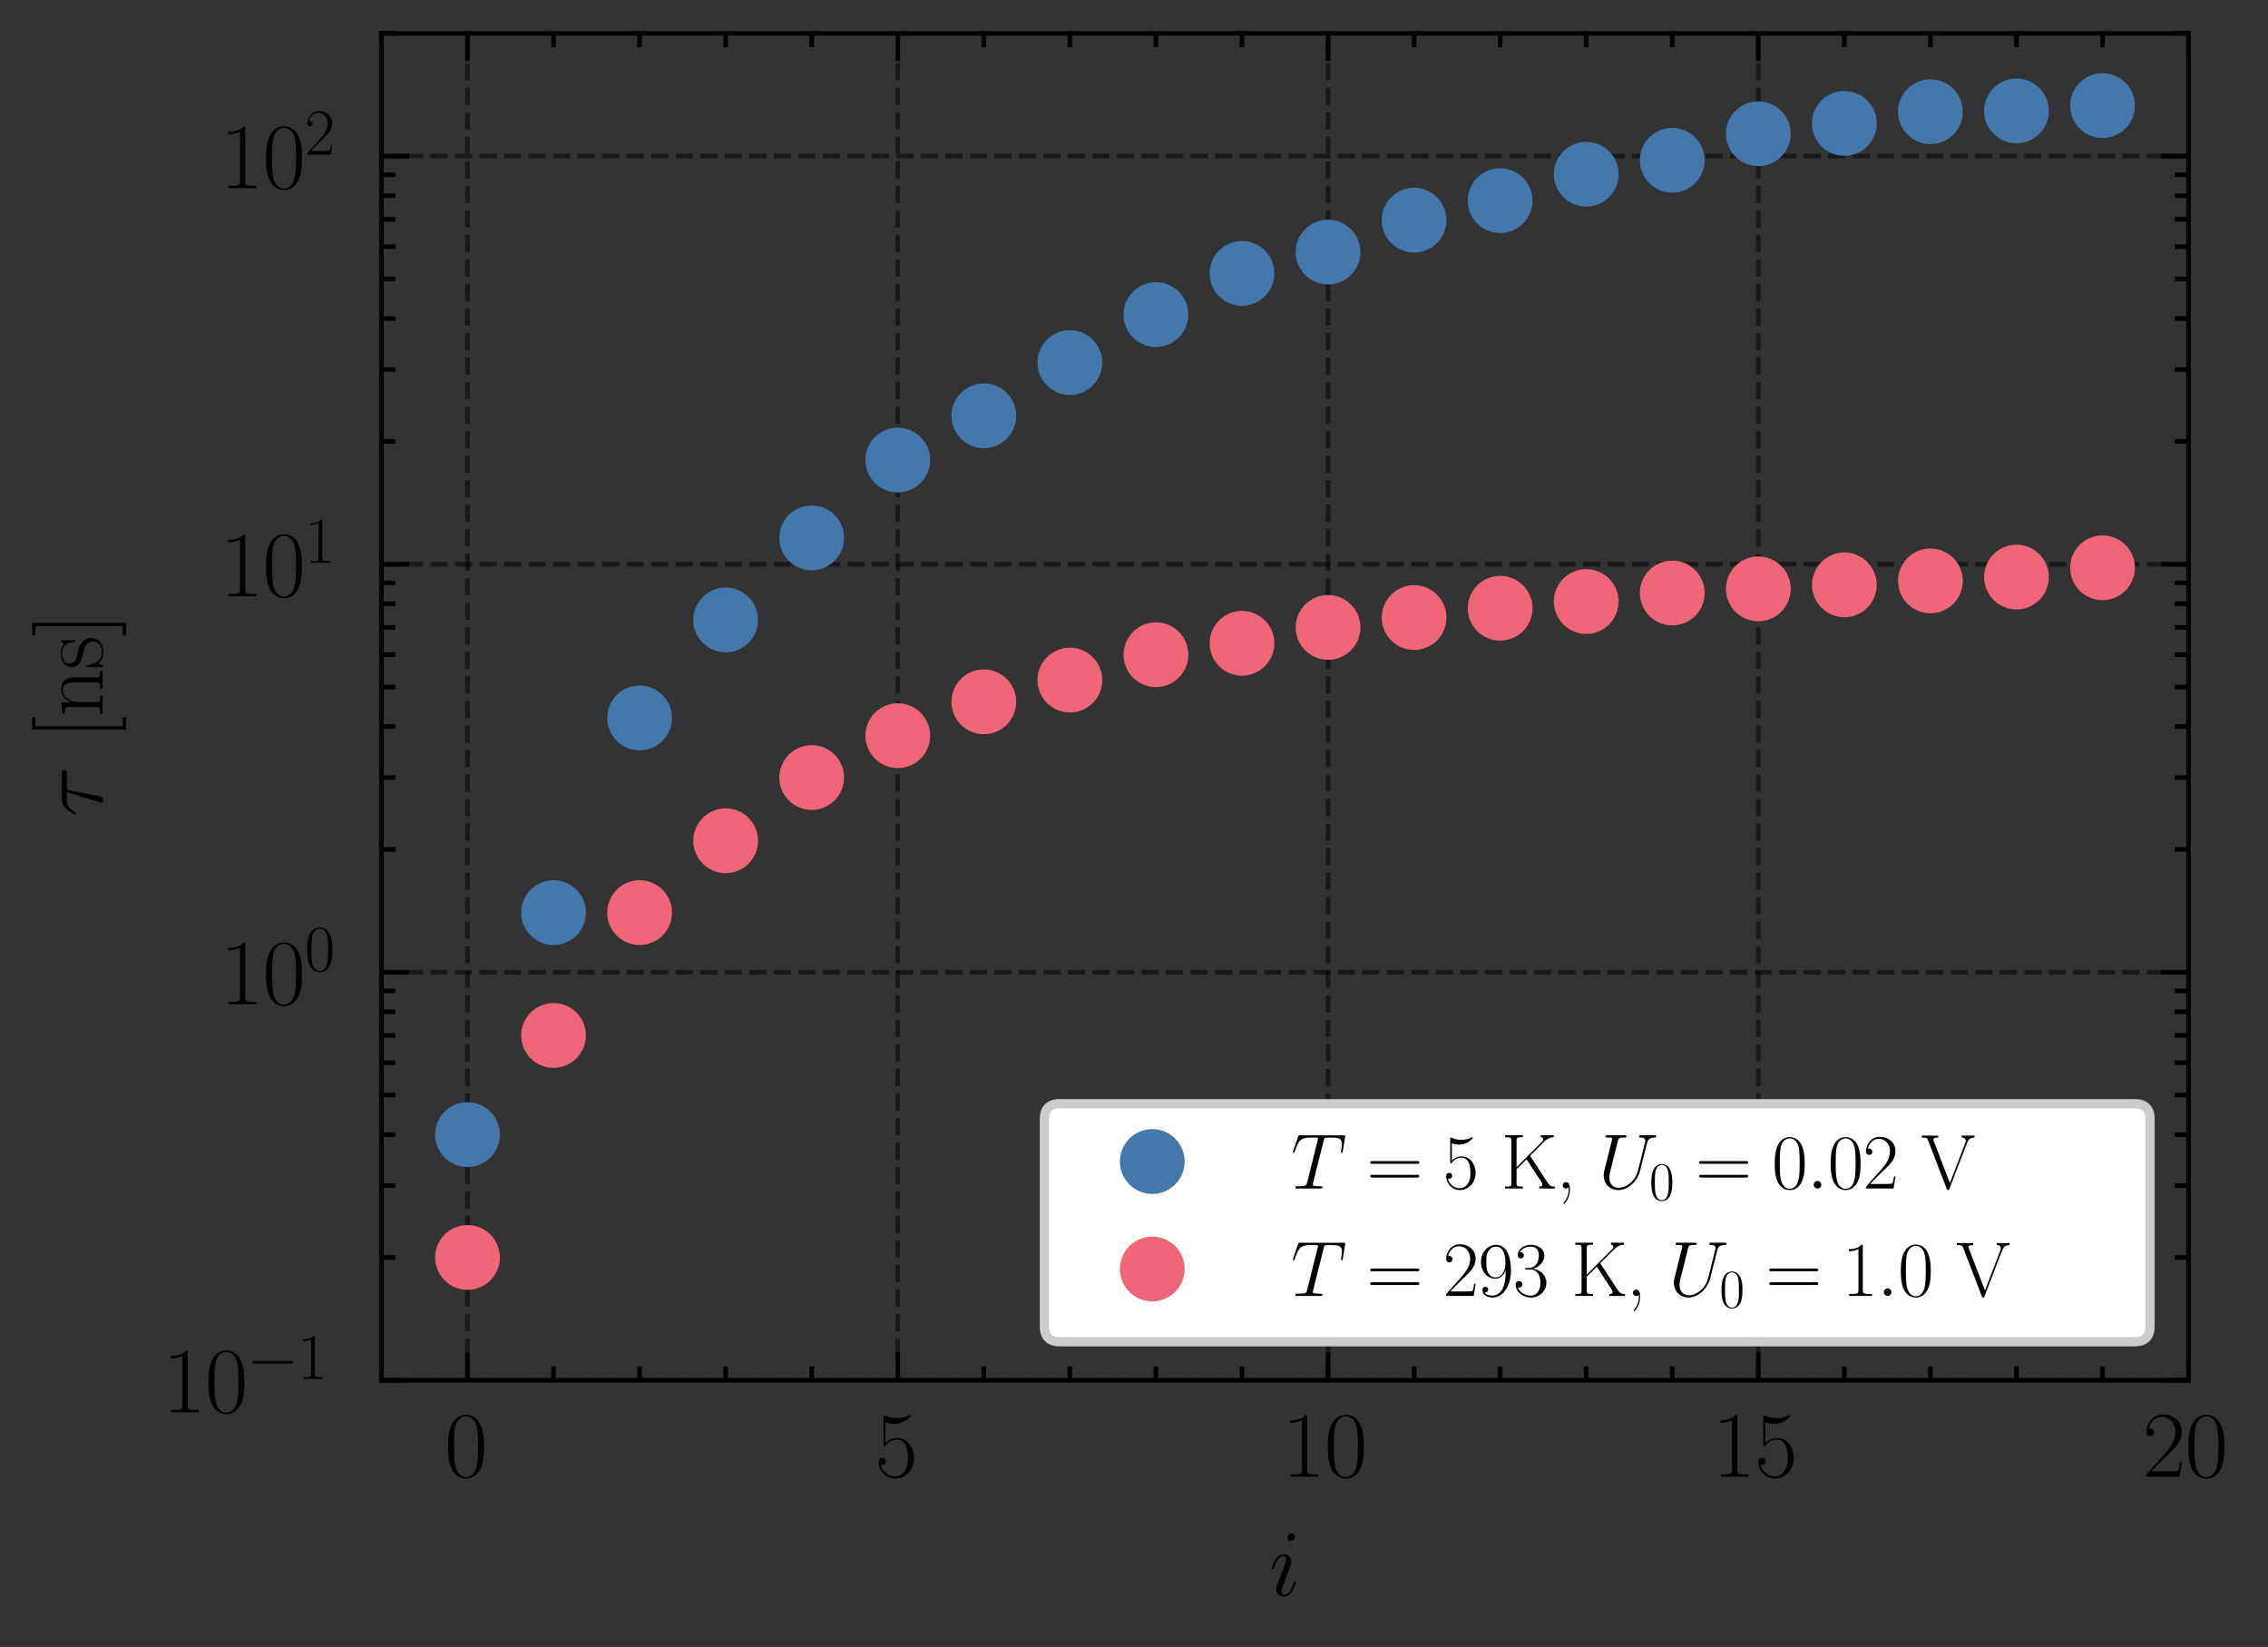 <?xml version="1.0" encoding="utf-8" standalone="no"?>
<!DOCTYPE svg PUBLIC "-//W3C//DTD SVG 1.1//EN"
  "http://www.w3.org/Graphics/SVG/1.1/DTD/svg11.dtd">
<svg xmlns:xlink="http://www.w3.org/1999/xlink" width="245.105pt" height="177.941pt" viewBox="0 0 245.105 177.941" xmlns="http://www.w3.org/2000/svg" version="1.1">
 <rect x="0" y="0" width="245.105" height="177.941" fill="#333333" stroke="none"/>
 <defs>
  <style type="text/css">*{stroke-linejoin: round; stroke-linecap: butt}</style>
 </defs>
 <g id="figure_1">
  <g id="patch_1">
   <path d="M 0 177.941 
L 245.105 177.941 
L 245.105 0 
L 0 0 
L 0 177.941 
z
" style="fill: none"/>
  </g>
  <g id="axes_1">
   <g id="patch_2">
    <path d="M 41.223 149.13 
L 236.523 149.13 
L 236.523 3.6 
L 41.223 3.6 
L 41.223 149.13 
z
" style="fill: none"/>
   </g>
   <g id="matplotlib.axis_1">
    <g id="xtick_1">
     <g id="line2d_1">
      <path d="M 50.523 149.13 
L 50.523 3.6 
" clip-path="url(#p29ee81357b)" style="fill: none; stroke-dasharray: 1.85,0.8; stroke-dashoffset: 0; stroke: #000000; stroke-opacity: 0.5; stroke-width: 0.5"/>
     </g>
     <g id="line2d_2">
      <defs>
       <path id="m8a3f7a7195" d="M 0 0 
L 0 -3 
" style="stroke: #000000; stroke-width: 0.5"/>
      </defs>
      <g>
       <use xlink:href="#m8a3f7a7195" x="50.523" y="149.13" style="stroke: #000000; stroke-width: 0.5"/>
      </g>
     </g>
     <g id="line2d_3">
      <defs>
       <path id="m5ce8187bbc" d="M 0 0 
L 0 3 
" style="stroke: #000000; stroke-width: 0.5"/>
      </defs>
      <g>
       <use xlink:href="#m5ce8187bbc" x="50.523" y="3.6" style="stroke: #000000; stroke-width: 0.5"/>
      </g>
     </g>
     <g id="text_1">
      <!-- $\mathdefault{0}$ -->
      <g transform="translate(48.033 159.548) scale(0.1 -0.1)">
       <defs>
        <path id="CMR17-30" d="M 2688 2025 
C 2688 2416 2682 3080 2413 3591 
C 2176 4039 1798 4198 1466 4198 
C 1158 4198 768 4058 525 3597 
C 269 3118 243 2524 243 2025 
C 243 1661 250 1106 448 619 
C 723 -39 1216 -128 1466 -128 
C 1760 -128 2208 -7 2470 600 
C 2662 1042 2688 1559 2688 2025 
z
M 1466 -26 
C 1056 -26 813 325 723 812 
C 653 1188 653 1738 653 2096 
C 653 2588 653 2997 736 3387 
C 858 3929 1216 4096 1466 4096 
C 1728 4096 2067 3923 2189 3400 
C 2272 3036 2278 2607 2278 2096 
C 2278 1680 2278 1169 2202 792 
C 2067 95 1690 -26 1466 -26 
z
" transform="scale(0.016)"/>
       </defs>
       <use xlink:href="#CMR17-30" transform="scale(0.996)"/>
      </g>
     </g>
    </g>
    <g id="xtick_2">
     <g id="line2d_4">
      <path d="M 97.023 149.13 
L 97.023 3.6 
" clip-path="url(#p29ee81357b)" style="fill: none; stroke-dasharray: 1.85,0.8; stroke-dashoffset: 0; stroke: #000000; stroke-opacity: 0.5; stroke-width: 0.5"/>
     </g>
     <g id="line2d_5">
      <g>
       <use xlink:href="#m8a3f7a7195" x="97.023" y="149.13" style="stroke: #000000; stroke-width: 0.5"/>
      </g>
     </g>
     <g id="line2d_6">
      <g>
       <use xlink:href="#m5ce8187bbc" x="97.023" y="3.6" style="stroke: #000000; stroke-width: 0.5"/>
      </g>
     </g>
     <g id="text_2">
      <!-- $\mathdefault{5}$ -->
      <g transform="translate(94.533 159.548) scale(0.1 -0.1)">
       <defs>
        <path id="CMR17-35" d="M 730 3692 
C 794 3666 1056 3584 1325 3584 
C 1920 3584 2246 3911 2432 4100 
C 2432 4157 2432 4192 2394 4192 
C 2387 4192 2374 4192 2323 4163 
C 2099 4058 1837 3973 1517 3973 
C 1325 3973 1037 3999 723 4139 
C 653 4171 640 4171 634 4171 
C 602 4171 595 4164 595 4037 
L 595 2203 
C 595 2089 595 2057 659 2057 
C 691 2057 704 2070 736 2114 
C 941 2401 1222 2522 1542 2522 
C 1766 2522 2246 2382 2246 1289 
C 2246 1085 2246 715 2054 421 
C 1894 159 1645 25 1370 25 
C 947 25 518 320 403 814 
C 429 807 480 795 506 795 
C 589 795 749 840 749 1038 
C 749 1210 627 1280 506 1280 
C 358 1280 262 1190 262 1011 
C 262 454 704 -128 1382 -128 
C 2042 -128 2669 440 2669 1264 
C 2669 2030 2170 2624 1549 2624 
C 1222 2624 947 2503 730 2274 
L 730 3692 
z
" transform="scale(0.016)"/>
       </defs>
       <use xlink:href="#CMR17-35" transform="scale(0.996)"/>
      </g>
     </g>
    </g>
    <g id="xtick_3">
     <g id="line2d_7">
      <path d="M 143.523 149.13 
L 143.523 3.6 
" clip-path="url(#p29ee81357b)" style="fill: none; stroke-dasharray: 1.85,0.8; stroke-dashoffset: 0; stroke: #000000; stroke-opacity: 0.5; stroke-width: 0.5"/>
     </g>
     <g id="line2d_8">
      <g>
       <use xlink:href="#m8a3f7a7195" x="143.523" y="149.13" style="stroke: #000000; stroke-width: 0.5"/>
      </g>
     </g>
     <g id="line2d_9">
      <g>
       <use xlink:href="#m5ce8187bbc" x="143.523" y="3.6" style="stroke: #000000; stroke-width: 0.5"/>
      </g>
     </g>
     <g id="text_3">
      <!-- $\mathdefault{10}$ -->
      <g transform="translate(138.542 159.548) scale(0.1 -0.1)">
       <defs>
        <path id="CMR17-31" d="M 1702 4058 
C 1702 4192 1696 4192 1606 4192 
C 1357 3916 979 3827 621 3827 
C 602 3827 570 3827 563 3808 
C 557 3795 557 3782 557 3648 
C 755 3648 1088 3686 1344 3839 
L 1344 461 
C 1344 236 1331 160 781 160 
L 589 160 
L 589 0 
C 896 0 1216 0 1523 0 
C 1830 0 2150 0 2458 0 
L 2458 160 
L 2266 160 
C 1715 160 1702 230 1702 458 
L 1702 4058 
z
" transform="scale(0.016)"/>
       </defs>
       <use xlink:href="#CMR17-31" transform="scale(0.996)"/>
       <use xlink:href="#CMR17-30" transform="translate(45.69 0) scale(0.996)"/>
      </g>
     </g>
    </g>
    <g id="xtick_4">
     <g id="line2d_10">
      <path d="M 190.023 149.13 
L 190.023 3.6 
" clip-path="url(#p29ee81357b)" style="fill: none; stroke-dasharray: 1.85,0.8; stroke-dashoffset: 0; stroke: #000000; stroke-opacity: 0.5; stroke-width: 0.5"/>
     </g>
     <g id="line2d_11">
      <g>
       <use xlink:href="#m8a3f7a7195" x="190.023" y="149.13" style="stroke: #000000; stroke-width: 0.5"/>
      </g>
     </g>
     <g id="line2d_12">
      <g>
       <use xlink:href="#m5ce8187bbc" x="190.023" y="3.6" style="stroke: #000000; stroke-width: 0.5"/>
      </g>
     </g>
     <g id="text_4">
      <!-- $\mathdefault{15}$ -->
      <g transform="translate(185.042 159.548) scale(0.1 -0.1)">
       <use xlink:href="#CMR17-31" transform="scale(0.996)"/>
       <use xlink:href="#CMR17-35" transform="translate(45.69 0) scale(0.996)"/>
      </g>
     </g>
    </g>
    <g id="xtick_5">
     <g id="line2d_13">
      <path d="M 236.523 149.13 
L 236.523 3.6 
" clip-path="url(#p29ee81357b)" style="fill: none; stroke-dasharray: 1.85,0.8; stroke-dashoffset: 0; stroke: #000000; stroke-opacity: 0.5; stroke-width: 0.5"/>
     </g>
     <g id="line2d_14">
      <g>
       <use xlink:href="#m8a3f7a7195" x="236.523" y="149.13" style="stroke: #000000; stroke-width: 0.5"/>
      </g>
     </g>
     <g id="line2d_15">
      <g>
       <use xlink:href="#m5ce8187bbc" x="236.523" y="3.6" style="stroke: #000000; stroke-width: 0.5"/>
      </g>
     </g>
     <g id="text_5">
      <!-- $\mathdefault{20}$ -->
      <g transform="translate(231.542 159.548) scale(0.1 -0.1)">
       <defs>
        <path id="CMR17-32" d="M 2669 989 
L 2554 989 
C 2490 536 2438 459 2413 420 
C 2381 369 1920 369 1830 369 
L 602 369 
C 832 619 1280 1072 1824 1597 
C 2214 1967 2669 2402 2669 3035 
C 2669 3790 2067 4224 1395 4224 
C 691 4224 262 3604 262 3030 
C 262 2780 448 2748 525 2748 
C 589 2748 781 2787 781 3010 
C 781 3207 614 3264 525 3264 
C 486 3264 448 3258 422 3245 
C 544 3790 915 4058 1306 4058 
C 1862 4058 2227 3617 2227 3035 
C 2227 2479 1901 2000 1536 1584 
L 262 146 
L 262 0 
L 2515 0 
L 2669 989 
z
" transform="scale(0.016)"/>
       </defs>
       <use xlink:href="#CMR17-32" transform="scale(0.996)"/>
       <use xlink:href="#CMR17-30" transform="translate(45.69 0) scale(0.996)"/>
      </g>
     </g>
    </g>
    <g id="xtick_6">
     <g id="line2d_16">
      <defs>
       <path id="m23539c3f70" d="M 0 0 
L 0 -1.5 
" style="stroke: #000000; stroke-width: 0.5"/>
      </defs>
      <g>
       <use xlink:href="#m23539c3f70" x="41.223" y="149.13" style="stroke: #000000; stroke-width: 0.5"/>
      </g>
     </g>
     <g id="line2d_17">
      <defs>
       <path id="m15e934ff9c" d="M 0 0 
L 0 1.5 
" style="stroke: #000000; stroke-width: 0.5"/>
      </defs>
      <g>
       <use xlink:href="#m15e934ff9c" x="41.223" y="3.6" style="stroke: #000000; stroke-width: 0.5"/>
      </g>
     </g>
    </g>
    <g id="xtick_7">
     <g id="line2d_18">
      <g>
       <use xlink:href="#m23539c3f70" x="59.823" y="149.13" style="stroke: #000000; stroke-width: 0.5"/>
      </g>
     </g>
     <g id="line2d_19">
      <g>
       <use xlink:href="#m15e934ff9c" x="59.823" y="3.6" style="stroke: #000000; stroke-width: 0.5"/>
      </g>
     </g>
    </g>
    <g id="xtick_8">
     <g id="line2d_20">
      <g>
       <use xlink:href="#m23539c3f70" x="69.123" y="149.13" style="stroke: #000000; stroke-width: 0.5"/>
      </g>
     </g>
     <g id="line2d_21">
      <g>
       <use xlink:href="#m15e934ff9c" x="69.123" y="3.6" style="stroke: #000000; stroke-width: 0.5"/>
      </g>
     </g>
    </g>
    <g id="xtick_9">
     <g id="line2d_22">
      <g>
       <use xlink:href="#m23539c3f70" x="78.423" y="149.13" style="stroke: #000000; stroke-width: 0.5"/>
      </g>
     </g>
     <g id="line2d_23">
      <g>
       <use xlink:href="#m15e934ff9c" x="78.423" y="3.6" style="stroke: #000000; stroke-width: 0.5"/>
      </g>
     </g>
    </g>
    <g id="xtick_10">
     <g id="line2d_24">
      <g>
       <use xlink:href="#m23539c3f70" x="87.723" y="149.13" style="stroke: #000000; stroke-width: 0.5"/>
      </g>
     </g>
     <g id="line2d_25">
      <g>
       <use xlink:href="#m15e934ff9c" x="87.723" y="3.6" style="stroke: #000000; stroke-width: 0.5"/>
      </g>
     </g>
    </g>
    <g id="xtick_11">
     <g id="line2d_26">
      <g>
       <use xlink:href="#m23539c3f70" x="106.323" y="149.13" style="stroke: #000000; stroke-width: 0.5"/>
      </g>
     </g>
     <g id="line2d_27">
      <g>
       <use xlink:href="#m15e934ff9c" x="106.323" y="3.6" style="stroke: #000000; stroke-width: 0.5"/>
      </g>
     </g>
    </g>
    <g id="xtick_12">
     <g id="line2d_28">
      <g>
       <use xlink:href="#m23539c3f70" x="115.623" y="149.13" style="stroke: #000000; stroke-width: 0.5"/>
      </g>
     </g>
     <g id="line2d_29">
      <g>
       <use xlink:href="#m15e934ff9c" x="115.623" y="3.6" style="stroke: #000000; stroke-width: 0.5"/>
      </g>
     </g>
    </g>
    <g id="xtick_13">
     <g id="line2d_30">
      <g>
       <use xlink:href="#m23539c3f70" x="124.923" y="149.13" style="stroke: #000000; stroke-width: 0.5"/>
      </g>
     </g>
     <g id="line2d_31">
      <g>
       <use xlink:href="#m15e934ff9c" x="124.923" y="3.6" style="stroke: #000000; stroke-width: 0.5"/>
      </g>
     </g>
    </g>
    <g id="xtick_14">
     <g id="line2d_32">
      <g>
       <use xlink:href="#m23539c3f70" x="134.223" y="149.13" style="stroke: #000000; stroke-width: 0.5"/>
      </g>
     </g>
     <g id="line2d_33">
      <g>
       <use xlink:href="#m15e934ff9c" x="134.223" y="3.6" style="stroke: #000000; stroke-width: 0.5"/>
      </g>
     </g>
    </g>
    <g id="xtick_15">
     <g id="line2d_34">
      <g>
       <use xlink:href="#m23539c3f70" x="152.823" y="149.13" style="stroke: #000000; stroke-width: 0.5"/>
      </g>
     </g>
     <g id="line2d_35">
      <g>
       <use xlink:href="#m15e934ff9c" x="152.823" y="3.6" style="stroke: #000000; stroke-width: 0.5"/>
      </g>
     </g>
    </g>
    <g id="xtick_16">
     <g id="line2d_36">
      <g>
       <use xlink:href="#m23539c3f70" x="162.123" y="149.13" style="stroke: #000000; stroke-width: 0.5"/>
      </g>
     </g>
     <g id="line2d_37">
      <g>
       <use xlink:href="#m15e934ff9c" x="162.123" y="3.6" style="stroke: #000000; stroke-width: 0.5"/>
      </g>
     </g>
    </g>
    <g id="xtick_17">
     <g id="line2d_38">
      <g>
       <use xlink:href="#m23539c3f70" x="171.423" y="149.13" style="stroke: #000000; stroke-width: 0.5"/>
      </g>
     </g>
     <g id="line2d_39">
      <g>
       <use xlink:href="#m15e934ff9c" x="171.423" y="3.6" style="stroke: #000000; stroke-width: 0.5"/>
      </g>
     </g>
    </g>
    <g id="xtick_18">
     <g id="line2d_40">
      <g>
       <use xlink:href="#m23539c3f70" x="180.723" y="149.13" style="stroke: #000000; stroke-width: 0.5"/>
      </g>
     </g>
     <g id="line2d_41">
      <g>
       <use xlink:href="#m15e934ff9c" x="180.723" y="3.6" style="stroke: #000000; stroke-width: 0.5"/>
      </g>
     </g>
    </g>
    <g id="xtick_19">
     <g id="line2d_42">
      <g>
       <use xlink:href="#m23539c3f70" x="199.323" y="149.13" style="stroke: #000000; stroke-width: 0.5"/>
      </g>
     </g>
     <g id="line2d_43">
      <g>
       <use xlink:href="#m15e934ff9c" x="199.323" y="3.6" style="stroke: #000000; stroke-width: 0.5"/>
      </g>
     </g>
    </g>
    <g id="xtick_20">
     <g id="line2d_44">
      <g>
       <use xlink:href="#m23539c3f70" x="208.623" y="149.13" style="stroke: #000000; stroke-width: 0.5"/>
      </g>
     </g>
     <g id="line2d_45">
      <g>
       <use xlink:href="#m15e934ff9c" x="208.623" y="3.6" style="stroke: #000000; stroke-width: 0.5"/>
      </g>
     </g>
    </g>
    <g id="xtick_21">
     <g id="line2d_46">
      <g>
       <use xlink:href="#m23539c3f70" x="217.923" y="149.13" style="stroke: #000000; stroke-width: 0.5"/>
      </g>
     </g>
     <g id="line2d_47">
      <g>
       <use xlink:href="#m15e934ff9c" x="217.923" y="3.6" style="stroke: #000000; stroke-width: 0.5"/>
      </g>
     </g>
    </g>
    <g id="xtick_22">
     <g id="line2d_48">
      <g>
       <use xlink:href="#m23539c3f70" x="227.223" y="149.13" style="stroke: #000000; stroke-width: 0.5"/>
      </g>
     </g>
     <g id="line2d_49">
      <g>
       <use xlink:href="#m15e934ff9c" x="227.223" y="3.6" style="stroke: #000000; stroke-width: 0.5"/>
      </g>
     </g>
    </g>
    <g id="text_6">
     <!-- $i$ -->
     <g transform="translate(137.157 172.404) scale(0.1 -0.1)">
      <defs>
       <path id="CMMI12-69" d="M 1811 913 
C 1811 945 1786 971 1747 971 
C 1690 971 1683 952 1651 843 
C 1485 262 1222 64 1011 64 
C 934 64 845 83 845 275 
C 845 447 922 639 992 830 
L 1440 2018 
C 1459 2069 1504 2184 1504 2305 
C 1504 2574 1312 2816 998 2816 
C 410 2816 173 1890 173 1839 
C 173 1814 198 1782 243 1782 
C 301 1782 307 1807 333 1896 
C 486 2428 730 2682 979 2682 
C 1037 2682 1146 2682 1146 2478 
C 1146 2312 1062 2101 1011 1961 
L 563 773 
C 525 671 486 568 486 453 
C 486 166 685 -64 992 -64 
C 1581 -64 1811 869 1811 913 
z
M 1760 4013 
C 1760 4109 1683 4224 1542 4224 
C 1395 4224 1229 4083 1229 3917 
C 1229 3758 1363 3707 1440 3707 
C 1613 3707 1760 3873 1760 4013 
z
" transform="scale(0.016)"/>
      </defs>
      <use xlink:href="#CMMI12-69" transform="scale(0.996)"/>
     </g>
    </g>
   </g>
   <g id="matplotlib.axis_2">
    <g id="ytick_1">
     <g id="line2d_50">
      <path d="M 41.223 149.13 
L 236.523 149.13 
" clip-path="url(#p29ee81357b)" style="fill: none; stroke-dasharray: 1.85,0.8; stroke-dashoffset: 0; stroke: #000000; stroke-opacity: 0.5; stroke-width: 0.5"/>
     </g>
     <g id="line2d_51">
      <defs>
       <path id="m85b51c7d63" d="M 0 0 
L 3 0 
" style="stroke: #000000; stroke-width: 0.5"/>
      </defs>
      <g>
       <use xlink:href="#m85b51c7d63" x="41.223" y="149.13" style="stroke: #000000; stroke-width: 0.5"/>
      </g>
     </g>
     <g id="line2d_52">
      <defs>
       <path id="mdee87ede5f" d="M 0 0 
L -3 0 
" style="stroke: #000000; stroke-width: 0.5"/>
      </defs>
      <g>
       <use xlink:href="#mdee87ede5f" x="236.523" y="149.13" style="stroke: #000000; stroke-width: 0.5"/>
      </g>
     </g>
     <g id="text_7">
      <!-- $\mathdefault{10^{-1}}$ -->
      <g transform="translate(17.563 152.589) scale(0.1 -0.1)">
       <defs>
        <path id="CMSY10-0" d="M 4218 1472 
C 4326 1472 4442 1472 4442 1600 
C 4442 1728 4326 1728 4218 1728 
L 755 1728 
C 646 1728 531 1728 531 1600 
C 531 1472 646 1472 755 1472 
L 4218 1472 
z
" transform="scale(0.016)"/>
       </defs>
       <use xlink:href="#CMR17-31" transform="scale(0.996)"/>
       <use xlink:href="#CMR17-30" transform="translate(45.69 0) scale(0.996)"/>
       <use xlink:href="#CMSY10-0" transform="translate(91.381 36.154) scale(0.697)"/>
       <use xlink:href="#CMR17-31" transform="translate(145.622 36.154) scale(0.697)"/>
      </g>
     </g>
    </g>
    <g id="ytick_2">
     <g id="line2d_53">
      <path d="M 41.223 105.044 
L 236.523 105.044 
" clip-path="url(#p29ee81357b)" style="fill: none; stroke-dasharray: 1.85,0.8; stroke-dashoffset: 0; stroke: #000000; stroke-opacity: 0.5; stroke-width: 0.5"/>
     </g>
     <g id="line2d_54">
      <g>
       <use xlink:href="#m85b51c7d63" x="41.223" y="105.044" style="stroke: #000000; stroke-width: 0.5"/>
      </g>
     </g>
     <g id="line2d_55">
      <g>
       <use xlink:href="#mdee87ede5f" x="236.523" y="105.044" style="stroke: #000000; stroke-width: 0.5"/>
      </g>
     </g>
     <g id="text_8">
      <!-- $\mathdefault{10^{0}}$ -->
      <g transform="translate(23.789 108.503) scale(0.1 -0.1)">
       <use xlink:href="#CMR17-31" transform="scale(0.996)"/>
       <use xlink:href="#CMR17-30" transform="translate(45.69 0) scale(0.996)"/>
       <use xlink:href="#CMR17-30" transform="translate(91.381 36.154) scale(0.697)"/>
      </g>
     </g>
    </g>
    <g id="ytick_3">
     <g id="line2d_56">
      <path d="M 41.223 60.958 
L 236.523 60.958 
" clip-path="url(#p29ee81357b)" style="fill: none; stroke-dasharray: 1.85,0.8; stroke-dashoffset: 0; stroke: #000000; stroke-opacity: 0.5; stroke-width: 0.5"/>
     </g>
     <g id="line2d_57">
      <g>
       <use xlink:href="#m85b51c7d63" x="41.223" y="60.958" style="stroke: #000000; stroke-width: 0.5"/>
      </g>
     </g>
     <g id="line2d_58">
      <g>
       <use xlink:href="#mdee87ede5f" x="236.523" y="60.958" style="stroke: #000000; stroke-width: 0.5"/>
      </g>
     </g>
     <g id="text_9">
      <!-- $\mathdefault{10^{1}}$ -->
      <g transform="translate(23.789 64.417) scale(0.1 -0.1)">
       <use xlink:href="#CMR17-31" transform="scale(0.996)"/>
       <use xlink:href="#CMR17-30" transform="translate(45.69 0) scale(0.996)"/>
       <use xlink:href="#CMR17-31" transform="translate(91.381 36.154) scale(0.697)"/>
      </g>
     </g>
    </g>
    <g id="ytick_4">
     <g id="line2d_59">
      <path d="M 41.223 16.871 
L 236.523 16.871 
" clip-path="url(#p29ee81357b)" style="fill: none; stroke-dasharray: 1.85,0.8; stroke-dashoffset: 0; stroke: #000000; stroke-opacity: 0.5; stroke-width: 0.5"/>
     </g>
     <g id="line2d_60">
      <g>
       <use xlink:href="#m85b51c7d63" x="41.223" y="16.871" style="stroke: #000000; stroke-width: 0.5"/>
      </g>
     </g>
     <g id="line2d_61">
      <g>
       <use xlink:href="#mdee87ede5f" x="236.523" y="16.871" style="stroke: #000000; stroke-width: 0.5"/>
      </g>
     </g>
     <g id="text_10">
      <!-- $\mathdefault{10^{2}}$ -->
      <g transform="translate(23.789 20.331) scale(0.1 -0.1)">
       <use xlink:href="#CMR17-31" transform="scale(0.996)"/>
       <use xlink:href="#CMR17-30" transform="translate(45.69 0) scale(0.996)"/>
       <use xlink:href="#CMR17-32" transform="translate(91.381 36.154) scale(0.697)"/>
      </g>
     </g>
    </g>
    <g id="ytick_5">
     <g id="line2d_62">
      <defs>
       <path id="md5cc0952b9" d="M 0 0 
L 1.5 0 
" style="stroke: #000000; stroke-width: 0.5"/>
      </defs>
      <g>
       <use xlink:href="#md5cc0952b9" x="41.223" y="135.859" style="stroke: #000000; stroke-width: 0.5"/>
      </g>
     </g>
     <g id="line2d_63">
      <defs>
       <path id="m810a260c0e" d="M 0 0 
L -1.5 0 
" style="stroke: #000000; stroke-width: 0.5"/>
      </defs>
      <g>
       <use xlink:href="#m810a260c0e" x="236.523" y="135.859" style="stroke: #000000; stroke-width: 0.5"/>
      </g>
     </g>
    </g>
    <g id="ytick_6">
     <g id="line2d_64">
      <g>
       <use xlink:href="#md5cc0952b9" x="41.223" y="128.096" style="stroke: #000000; stroke-width: 0.5"/>
      </g>
     </g>
     <g id="line2d_65">
      <g>
       <use xlink:href="#m810a260c0e" x="236.523" y="128.096" style="stroke: #000000; stroke-width: 0.5"/>
      </g>
     </g>
    </g>
    <g id="ytick_7">
     <g id="line2d_66">
      <g>
       <use xlink:href="#md5cc0952b9" x="41.223" y="122.587" style="stroke: #000000; stroke-width: 0.5"/>
      </g>
     </g>
     <g id="line2d_67">
      <g>
       <use xlink:href="#m810a260c0e" x="236.523" y="122.587" style="stroke: #000000; stroke-width: 0.5"/>
      </g>
     </g>
    </g>
    <g id="ytick_8">
     <g id="line2d_68">
      <g>
       <use xlink:href="#md5cc0952b9" x="41.223" y="118.315" style="stroke: #000000; stroke-width: 0.5"/>
      </g>
     </g>
     <g id="line2d_69">
      <g>
       <use xlink:href="#m810a260c0e" x="236.523" y="118.315" style="stroke: #000000; stroke-width: 0.5"/>
      </g>
     </g>
    </g>
    <g id="ytick_9">
     <g id="line2d_70">
      <g>
       <use xlink:href="#md5cc0952b9" x="41.223" y="114.824" style="stroke: #000000; stroke-width: 0.5"/>
      </g>
     </g>
     <g id="line2d_71">
      <g>
       <use xlink:href="#m810a260c0e" x="236.523" y="114.824" style="stroke: #000000; stroke-width: 0.5"/>
      </g>
     </g>
    </g>
    <g id="ytick_10">
     <g id="line2d_72">
      <g>
       <use xlink:href="#md5cc0952b9" x="41.223" y="111.873" style="stroke: #000000; stroke-width: 0.5"/>
      </g>
     </g>
     <g id="line2d_73">
      <g>
       <use xlink:href="#m810a260c0e" x="236.523" y="111.873" style="stroke: #000000; stroke-width: 0.5"/>
      </g>
     </g>
    </g>
    <g id="ytick_11">
     <g id="line2d_74">
      <g>
       <use xlink:href="#md5cc0952b9" x="41.223" y="109.316" style="stroke: #000000; stroke-width: 0.5"/>
      </g>
     </g>
     <g id="line2d_75">
      <g>
       <use xlink:href="#m810a260c0e" x="236.523" y="109.316" style="stroke: #000000; stroke-width: 0.5"/>
      </g>
     </g>
    </g>
    <g id="ytick_12">
     <g id="line2d_76">
      <g>
       <use xlink:href="#md5cc0952b9" x="41.223" y="107.061" style="stroke: #000000; stroke-width: 0.5"/>
      </g>
     </g>
     <g id="line2d_77">
      <g>
       <use xlink:href="#m810a260c0e" x="236.523" y="107.061" style="stroke: #000000; stroke-width: 0.5"/>
      </g>
     </g>
    </g>
    <g id="ytick_13">
     <g id="line2d_78">
      <g>
       <use xlink:href="#md5cc0952b9" x="41.223" y="91.772" style="stroke: #000000; stroke-width: 0.5"/>
      </g>
     </g>
     <g id="line2d_79">
      <g>
       <use xlink:href="#m810a260c0e" x="236.523" y="91.772" style="stroke: #000000; stroke-width: 0.5"/>
      </g>
     </g>
    </g>
    <g id="ytick_14">
     <g id="line2d_80">
      <g>
       <use xlink:href="#md5cc0952b9" x="41.223" y="84.009" style="stroke: #000000; stroke-width: 0.5"/>
      </g>
     </g>
     <g id="line2d_81">
      <g>
       <use xlink:href="#m810a260c0e" x="236.523" y="84.009" style="stroke: #000000; stroke-width: 0.5"/>
      </g>
     </g>
    </g>
    <g id="ytick_15">
     <g id="line2d_82">
      <g>
       <use xlink:href="#md5cc0952b9" x="41.223" y="78.501" style="stroke: #000000; stroke-width: 0.5"/>
      </g>
     </g>
     <g id="line2d_83">
      <g>
       <use xlink:href="#m810a260c0e" x="236.523" y="78.501" style="stroke: #000000; stroke-width: 0.5"/>
      </g>
     </g>
    </g>
    <g id="ytick_16">
     <g id="line2d_84">
      <g>
       <use xlink:href="#md5cc0952b9" x="41.223" y="74.229" style="stroke: #000000; stroke-width: 0.5"/>
      </g>
     </g>
     <g id="line2d_85">
      <g>
       <use xlink:href="#m810a260c0e" x="236.523" y="74.229" style="stroke: #000000; stroke-width: 0.5"/>
      </g>
     </g>
    </g>
    <g id="ytick_17">
     <g id="line2d_86">
      <g>
       <use xlink:href="#md5cc0952b9" x="41.223" y="70.738" style="stroke: #000000; stroke-width: 0.5"/>
      </g>
     </g>
     <g id="line2d_87">
      <g>
       <use xlink:href="#m810a260c0e" x="236.523" y="70.738" style="stroke: #000000; stroke-width: 0.5"/>
      </g>
     </g>
    </g>
    <g id="ytick_18">
     <g id="line2d_88">
      <g>
       <use xlink:href="#md5cc0952b9" x="41.223" y="67.787" style="stroke: #000000; stroke-width: 0.5"/>
      </g>
     </g>
     <g id="line2d_89">
      <g>
       <use xlink:href="#m810a260c0e" x="236.523" y="67.787" style="stroke: #000000; stroke-width: 0.5"/>
      </g>
     </g>
    </g>
    <g id="ytick_19">
     <g id="line2d_90">
      <g>
       <use xlink:href="#md5cc0952b9" x="41.223" y="65.23" style="stroke: #000000; stroke-width: 0.5"/>
      </g>
     </g>
     <g id="line2d_91">
      <g>
       <use xlink:href="#m810a260c0e" x="236.523" y="65.23" style="stroke: #000000; stroke-width: 0.5"/>
      </g>
     </g>
    </g>
    <g id="ytick_20">
     <g id="line2d_92">
      <g>
       <use xlink:href="#md5cc0952b9" x="41.223" y="62.975" style="stroke: #000000; stroke-width: 0.5"/>
      </g>
     </g>
     <g id="line2d_93">
      <g>
       <use xlink:href="#m810a260c0e" x="236.523" y="62.975" style="stroke: #000000; stroke-width: 0.5"/>
      </g>
     </g>
    </g>
    <g id="ytick_21">
     <g id="line2d_94">
      <g>
       <use xlink:href="#md5cc0952b9" x="41.223" y="47.686" style="stroke: #000000; stroke-width: 0.5"/>
      </g>
     </g>
     <g id="line2d_95">
      <g>
       <use xlink:href="#m810a260c0e" x="236.523" y="47.686" style="stroke: #000000; stroke-width: 0.5"/>
      </g>
     </g>
    </g>
    <g id="ytick_22">
     <g id="line2d_96">
      <g>
       <use xlink:href="#md5cc0952b9" x="41.223" y="39.923" style="stroke: #000000; stroke-width: 0.5"/>
      </g>
     </g>
     <g id="line2d_97">
      <g>
       <use xlink:href="#m810a260c0e" x="236.523" y="39.923" style="stroke: #000000; stroke-width: 0.5"/>
      </g>
     </g>
    </g>
    <g id="ytick_23">
     <g id="line2d_98">
      <g>
       <use xlink:href="#md5cc0952b9" x="41.223" y="34.415" style="stroke: #000000; stroke-width: 0.5"/>
      </g>
     </g>
     <g id="line2d_99">
      <g>
       <use xlink:href="#m810a260c0e" x="236.523" y="34.415" style="stroke: #000000; stroke-width: 0.5"/>
      </g>
     </g>
    </g>
    <g id="ytick_24">
     <g id="line2d_100">
      <g>
       <use xlink:href="#md5cc0952b9" x="41.223" y="30.143" style="stroke: #000000; stroke-width: 0.5"/>
      </g>
     </g>
     <g id="line2d_101">
      <g>
       <use xlink:href="#m810a260c0e" x="236.523" y="30.143" style="stroke: #000000; stroke-width: 0.5"/>
      </g>
     </g>
    </g>
    <g id="ytick_25">
     <g id="line2d_102">
      <g>
       <use xlink:href="#md5cc0952b9" x="41.223" y="26.652" style="stroke: #000000; stroke-width: 0.5"/>
      </g>
     </g>
     <g id="line2d_103">
      <g>
       <use xlink:href="#m810a260c0e" x="236.523" y="26.652" style="stroke: #000000; stroke-width: 0.5"/>
      </g>
     </g>
    </g>
    <g id="ytick_26">
     <g id="line2d_104">
      <g>
       <use xlink:href="#md5cc0952b9" x="41.223" y="23.7" style="stroke: #000000; stroke-width: 0.5"/>
      </g>
     </g>
     <g id="line2d_105">
      <g>
       <use xlink:href="#m810a260c0e" x="236.523" y="23.7" style="stroke: #000000; stroke-width: 0.5"/>
      </g>
     </g>
    </g>
    <g id="ytick_27">
     <g id="line2d_106">
      <g>
       <use xlink:href="#md5cc0952b9" x="41.223" y="21.144" style="stroke: #000000; stroke-width: 0.5"/>
      </g>
     </g>
     <g id="line2d_107">
      <g>
       <use xlink:href="#m810a260c0e" x="236.523" y="21.144" style="stroke: #000000; stroke-width: 0.5"/>
      </g>
     </g>
    </g>
    <g id="ytick_28">
     <g id="line2d_108">
      <g>
       <use xlink:href="#md5cc0952b9" x="41.223" y="18.889" style="stroke: #000000; stroke-width: 0.5"/>
      </g>
     </g>
     <g id="line2d_109">
      <g>
       <use xlink:href="#m810a260c0e" x="236.523" y="18.889" style="stroke: #000000; stroke-width: 0.5"/>
      </g>
     </g>
    </g>
    <g id="ytick_29">
     <g id="line2d_110">
      <g>
       <use xlink:href="#md5cc0952b9" x="41.223" y="3.6" style="stroke: #000000; stroke-width: 0.5"/>
      </g>
     </g>
     <g id="line2d_111">
      <g>
       <use xlink:href="#m810a260c0e" x="236.523" y="3.6" style="stroke: #000000; stroke-width: 0.5"/>
      </g>
     </g>
    </g>
    <g id="text_11">
     <!-- $\tau$ [ns] -->
     <g transform="translate(11.072 88.267) rotate(-90) scale(0.1 -0.1)">
      <defs>
       <path id="CMMI12-1c" d="M 1837 2408 
L 2899 2408 
C 2982 2408 3194 2408 3194 2612 
C 3194 2752 3072 2752 2957 2752 
L 1197 2752 
C 1050 2752 832 2752 538 2440 
C 371 2255 166 1917 166 1879 
C 166 1841 198 1828 237 1828 
C 282 1828 288 1847 320 1885 
C 653 2408 986 2408 1146 2408 
L 1677 2408 
L 1011 223 
C 979 127 979 114 979 95 
C 979 25 1024 -64 1152 -64 
C 1350 -64 1382 108 1402 203 
L 1837 2408 
z
" transform="scale(0.016)"/>
       <path id="CMR17-5b" d="M 1504 -1600 
L 1504 -1377 
L 902 -1377 
L 902 4544 
L 1504 4544 
L 1504 4767 
L 678 4767 
L 678 -1600 
L 1504 -1600 
z
" transform="scale(0.016)"/>
       <path id="CMR17-6e" d="M 2656 1933 
C 2656 2259 2592 2790 1837 2790 
C 1331 2790 1069 2400 973 2144 
L 966 2144 
L 966 2790 
L 211 2720 
L 211 2554 
C 589 2554 646 2515 646 2208 
L 646 428 
C 646 184 621 153 211 153 
L 211 -13 
C 365 0 646 0 813 0 
C 979 0 1267 0 1421 -13 
L 1421 153 
C 1011 153 986 178 986 428 
L 986 1658 
C 986 2247 1344 2688 1792 2688 
C 2266 2688 2317 2266 2317 1958 
L 2317 428 
C 2317 184 2291 153 1882 153 
L 1882 -13 
C 2035 0 2317 0 2483 0 
C 2650 0 2938 0 3091 -13 
L 3091 153 
C 2682 153 2656 178 2656 428 
L 2656 1933 
z
" transform="scale(0.016)"/>
       <path id="CMR17-73" d="M 1978 2697 
C 1978 2813 1971 2819 1933 2819 
C 1907 2819 1901 2813 1824 2717 
C 1805 2691 1747 2626 1728 2601 
C 1523 2819 1235 2819 1126 2819 
C 416 2819 160 2447 160 2076 
C 160 1498 813 1365 998 1325 
C 1402 1243 1542 1217 1677 1101 
C 1760 1025 1901 884 1901 654 
C 1901 384 1747 38 1158 38 
C 602 38 403 460 288 1021 
C 269 1110 269 1117 218 1117 
C 166 1117 160 1110 160 983 
L 160 63 
C 160 -51 166 -58 205 -58 
C 237 -58 243 -51 275 0 
C 314 57 410 211 448 276 
C 576 103 800 -64 1158 -64 
C 1792 -64 2131 283 2131 784 
C 2131 1112 1958 1285 1875 1362 
C 1683 1561 1459 1606 1190 1657 
C 838 1735 390 1825 390 2217 
C 390 2383 480 2737 1126 2737 
C 1811 2737 1850 2094 1862 1888 
C 1869 1856 1901 1849 1920 1849 
C 1978 1849 1978 1869 1978 1978 
L 1978 2697 
z
" transform="scale(0.016)"/>
       <path id="CMR17-5d" d="M 915 4767 
L 90 4767 
L 90 4544 
L 691 4544 
L 691 -1377 
L 90 -1377 
L 90 -1600 
L 915 -1600 
L 915 4767 
z
" transform="scale(0.016)"/>
      </defs>
      <use xlink:href="#CMMI12-1c" transform="scale(0.996)"/>
      <use xlink:href="#CMR17-5b" transform="translate(83.567 0) scale(0.996)"/>
      <use xlink:href="#CMR17-6e" transform="translate(108.438 0) scale(0.996)"/>
      <use xlink:href="#CMR17-73" transform="translate(159.334 0) scale(0.996)"/>
      <use xlink:href="#CMR17-5d" transform="translate(195.135 0) scale(0.996)"/>
     </g>
    </g>
   </g>
   <g id="line2d_112">
    <defs>
     <path id="m9d6ac02156" d="M 0 3 
C 0.796 3 1.559 2.684 2.121 2.121 
C 2.684 1.559 3 0.796 3 0 
C 3 -0.796 2.684 -1.559 2.121 -2.121 
C 1.559 -2.684 0.796 -3 0 -3 
C -0.796 -3 -1.559 -2.684 -2.121 -2.121 
C -2.684 -1.559 -3 -0.796 -3 0 
C -3 0.796 -2.684 1.559 -2.121 2.121 
C -1.559 2.684 -0.796 3 0 3 
z
" style="stroke: #4477aa"/>
    </defs>
    <g clip-path="url(#p29ee81357b)">
     <use xlink:href="#m9d6ac02156" x="50.523" y="122.587" style="fill: #4477aa; stroke: #4477aa"/>
     <use xlink:href="#m9d6ac02156" x="59.823" y="98.602" style="fill: #4477aa; stroke: #4477aa"/>
     <use xlink:href="#m9d6ac02156" x="69.123" y="77.567" style="fill: #4477aa; stroke: #4477aa"/>
     <use xlink:href="#m9d6ac02156" x="78.423" y="66.983" style="fill: #4477aa; stroke: #4477aa"/>
     <use xlink:href="#m9d6ac02156" x="87.723" y="58.116" style="fill: #4477aa; stroke: #4477aa"/>
     <use xlink:href="#m9d6ac02156" x="97.023" y="49.704" style="fill: #4477aa; stroke: #4477aa"/>
     <use xlink:href="#m9d6ac02156" x="106.323" y="44.927" style="fill: #4477aa; stroke: #4477aa"/>
     <use xlink:href="#m9d6ac02156" x="115.623" y="39.172" style="fill: #4477aa; stroke: #4477aa"/>
     <use xlink:href="#m9d6ac02156" x="124.923" y="33.989" style="fill: #4477aa; stroke: #4477aa"/>
     <use xlink:href="#m9d6ac02156" x="134.223" y="29.539" style="fill: #4477aa; stroke: #4477aa"/>
     <use xlink:href="#m9d6ac02156" x="143.523" y="27.235" style="fill: #4477aa; stroke: #4477aa"/>
     <use xlink:href="#m9d6ac02156" x="152.823" y="23.783" style="fill: #4477aa; stroke: #4477aa"/>
     <use xlink:href="#m9d6ac02156" x="162.123" y="21.678" style="fill: #4477aa; stroke: #4477aa"/>
     <use xlink:href="#m9d6ac02156" x="171.423" y="18.825" style="fill: #4477aa; stroke: #4477aa"/>
     <use xlink:href="#m9d6ac02156" x="180.723" y="17.317" style="fill: #4477aa; stroke: #4477aa"/>
     <use xlink:href="#m9d6ac02156" x="190.023" y="14.447" style="fill: #4477aa; stroke: #4477aa"/>
     <use xlink:href="#m9d6ac02156" x="199.323" y="13.333" style="fill: #4477aa; stroke: #4477aa"/>
     <use xlink:href="#m9d6ac02156" x="208.623" y="12.07" style="fill: #4477aa; stroke: #4477aa"/>
     <use xlink:href="#m9d6ac02156" x="217.923" y="11.981" style="fill: #4477aa; stroke: #4477aa"/>
     <use xlink:href="#m9d6ac02156" x="227.223" y="11.411" style="fill: #4477aa; stroke: #4477aa"/>
    </g>
   </g>
   <g id="line2d_113">
    <defs>
     <path id="mcf572dde71" d="M 0 3 
C 0.796 3 1.559 2.684 2.121 2.121 
C 2.684 1.559 3 0.796 3 0 
C 3 -0.796 2.684 -1.559 2.121 -2.121 
C 1.559 -2.684 0.796 -3 0 -3 
C -0.796 -3 -1.559 -2.684 -2.121 -2.121 
C -2.684 -1.559 -3 -0.796 -3 0 
C -3 0.796 -2.684 1.559 -2.121 2.121 
C -1.559 2.684 -0.796 3 0 3 
z
" style="stroke: #ee6677"/>
    </defs>
    <g clip-path="url(#p29ee81357b)">
     <use xlink:href="#mcf572dde71" x="50.523" y="135.859" style="fill: #ee6677; stroke: #ee6677"/>
     <use xlink:href="#mcf572dde71" x="59.823" y="111.873" style="fill: #ee6677; stroke: #ee6677"/>
     <use xlink:href="#mcf572dde71" x="69.123" y="98.602" style="fill: #ee6677; stroke: #ee6677"/>
     <use xlink:href="#mcf572dde71" x="78.423" y="90.838" style="fill: #ee6677; stroke: #ee6677"/>
     <use xlink:href="#mcf572dde71" x="87.723" y="84.009" style="fill: #ee6677; stroke: #ee6677"/>
     <use xlink:href="#mcf572dde71" x="97.023" y="79.483" style="fill: #ee6677; stroke: #ee6677"/>
     <use xlink:href="#mcf572dde71" x="106.323" y="75.825" style="fill: #ee6677; stroke: #ee6677"/>
     <use xlink:href="#mcf572dde71" x="115.623" y="73.478" style="fill: #ee6677; stroke: #ee6677"/>
     <use xlink:href="#mcf572dde71" x="124.923" y="70.738" style="fill: #ee6677; stroke: #ee6677"/>
     <use xlink:href="#mcf572dde71" x="134.223" y="69.502" style="fill: #ee6677; stroke: #ee6677"/>
     <use xlink:href="#mcf572dde71" x="143.523" y="67.787" style="fill: #ee6677; stroke: #ee6677"/>
     <use xlink:href="#mcf572dde71" x="152.823" y="66.723" style="fill: #ee6677; stroke: #ee6677"/>
     <use xlink:href="#mcf572dde71" x="162.123" y="65.715" style="fill: #ee6677; stroke: #ee6677"/>
     <use xlink:href="#mcf572dde71" x="171.423" y="64.992" style="fill: #ee6677; stroke: #ee6677"/>
     <use xlink:href="#mcf572dde71" x="180.723" y="64.069" style="fill: #ee6677; stroke: #ee6677"/>
     <use xlink:href="#mcf572dde71" x="190.023" y="63.624" style="fill: #ee6677; stroke: #ee6677"/>
     <use xlink:href="#mcf572dde71" x="199.323" y="63.189" style="fill: #ee6677; stroke: #ee6677"/>
     <use xlink:href="#mcf572dde71" x="208.623" y="62.763" style="fill: #ee6677; stroke: #ee6677"/>
     <use xlink:href="#mcf572dde71" x="217.923" y="62.347" style="fill: #ee6677; stroke: #ee6677"/>
     <use xlink:href="#mcf572dde71" x="227.223" y="61.344" style="fill: #ee6677; stroke: #ee6677"/>
    </g>
   </g>
   <g id="patch_3">
    <path d="M 41.223 149.13 
L 41.223 3.6 
" style="fill: none; stroke: #000000; stroke-width: 0.5; stroke-linejoin: miter; stroke-linecap: square"/>
   </g>
   <g id="patch_4">
    <path d="M 236.523 149.13 
L 236.523 3.6 
" style="fill: none; stroke: #000000; stroke-width: 0.5; stroke-linejoin: miter; stroke-linecap: square"/>
   </g>
   <g id="patch_5">
    <path d="M 41.223 149.13 
L 236.523 149.13 
" style="fill: none; stroke: #000000; stroke-width: 0.5; stroke-linejoin: miter; stroke-linecap: square"/>
   </g>
   <g id="patch_6">
    <path d="M 41.223 3.6 
L 236.523 3.6 
" style="fill: none; stroke: #000000; stroke-width: 0.5; stroke-linejoin: miter; stroke-linecap: square"/>
   </g>
   <g id="legend_1">
    <g id="patch_7">
     <path d="M 114.533 144.965 
L 230.692 144.965 
Q 232.358 144.965 232.358 143.299 
L 232.358 120.913 
Q 232.358 119.247 230.692 119.247 
L 114.533 119.247 
Q 112.867 119.247 112.867 120.913 
L 112.867 143.299 
Q 112.867 144.965 114.533 144.965 
z
" style="fill: #ffffff; stroke: #cccccc; stroke-linejoin: miter"/>
    </g>
    <g id="line2d_114">
     <g>
      <use xlink:href="#m9d6ac02156" x="124.529" y="125.494" style="fill: #4477aa; stroke: #4477aa"/>
     </g>
    </g>
    <g id="text_12">
     <!-- $T = 5$ K, $U_0 = 0.02$ V -->
     <g transform="translate(139.523 128.41) scale(0.083 -0.083)">
      <defs>
       <path id="CMMI12-54" d="M 2669 3910 
C 2707 4064 2720 4121 2816 4147 
C 2867 4160 3078 4160 3213 4160 
C 3853 4160 4154 4134 4154 3634 
C 4154 3537 4128 3295 4090 3057 
L 4083 2980 
C 4083 2954 4109 2916 4147 2916 
C 4211 2916 4211 2948 4230 3050 
L 4416 4184 
C 4429 4243 4429 4256 4429 4275 
C 4429 4345 4390 4345 4262 4345 
L 762 4345 
C 614 4345 608 4339 570 4224 
L 179 3070 
C 173 3056 154 2986 154 2980 
C 154 2948 179 2916 218 2916 
C 269 2916 282 2941 307 3024 
C 576 3801 710 4160 1562 4160 
L 1990 4160 
C 2144 4160 2208 4160 2208 4089 
C 2208 4069 2208 4057 2176 3941 
L 1318 499 
C 1254 249 1242 185 563 185 
C 403 185 358 185 358 64 
C 358 0 429 0 461 0 
C 621 0 787 0 947 0 
L 1946 0 
C 2106 0 2278 0 2438 0 
C 2509 0 2573 0 2573 121 
C 2573 185 2528 185 2362 185 
C 1786 185 1786 243 1786 339 
C 1786 346 1786 391 1811 494 
L 2669 3910 
z
" transform="scale(0.016)"/>
       <path id="CMR17-3d" d="M 4115 2017 
C 4211 2017 4307 2017 4307 2125 
C 4307 2240 4198 2240 4090 2240 
L 512 2240 
C 403 2240 294 2240 294 2125 
C 294 2017 390 2017 486 2017 
L 4115 2017 
z
M 4090 896 
C 4198 896 4307 896 4307 1011 
C 4307 1119 4211 1119 4115 1119 
L 486 1119 
C 390 1119 294 1119 294 1011 
C 294 896 403 896 512 896 
L 4090 896 
z
" transform="scale(0.016)"/>
       <path id="CMR17-4b" d="M 2362 2675 
L 3469 3782 
C 3699 4006 3942 4186 4301 4186 
L 4301 4352 
C 4173 4352 4013 4352 3885 4352 
C 3712 4352 3411 4352 3245 4358 
L 3245 4192 
C 3411 4180 3437 4065 3437 4019 
C 3437 3975 3411 3905 3386 3867 
L 1261 1738 
L 1261 3900 
C 1261 4186 1331 4186 1773 4186 
L 1773 4352 
C 1587 4352 1248 4352 1050 4352 
C 851 4352 512 4352 326 4352 
L 326 4186 
C 768 4186 838 4186 838 3899 
L 838 446 
C 838 160 768 160 326 160 
L 326 0 
C 512 0 851 0 1050 0 
C 1248 0 1587 0 1773 0 
L 1773 160 
C 1331 160 1261 160 1261 447 
L 1261 1579 
L 2080 2390 
L 3290 537 
C 3328 473 3373 390 3373 326 
C 3373 160 3194 160 3110 160 
L 3110 0 
C 3315 0 3610 0 3821 0 
C 3974 0 4237 0 4384 -6 
L 4384 160 
C 4077 160 3981 198 3789 493 
L 2362 2675 
z
" transform="scale(0.016)"/>
       <path id="CMR17-2c" d="M 1011 102 
C 1024 45 1024 25 1024 -77 
C 1024 -463 896 -817 627 -1139 
C 595 -1170 595 -1183 595 -1197 
C 595 -1222 621 -1248 646 -1248 
C 685 -1248 1126 -799 1126 -87 
C 1126 124 1101 522 800 522 
C 659 522 538 427 538 261 
C 538 96 659 0 800 0 
C 877 0 960 32 1011 102 
z
" transform="scale(0.016)"/>
       <path id="CMMI12-55" d="M 3238 1474 
C 3014 581 2272 57 1670 57 
C 1210 57 896 363 896 891 
C 896 916 896 1107 966 1387 
L 1594 3887 
C 1651 4103 1664 4167 2118 4167 
C 2234 4167 2298 4167 2298 4282 
C 2298 4352 2240 4352 2202 4352 
C 2086 4352 1952 4352 1830 4352 
L 1075 4352 
C 954 4352 819 4352 698 4352 
C 653 4352 576 4352 576 4231 
C 576 4167 621 4167 742 4167 
C 1126 4167 1126 4116 1126 4046 
C 1126 4008 1082 3824 1050 3715 
L 493 1488 
C 474 1418 435 1246 435 1075 
C 435 374 941 -128 1638 -128 
C 2285 -128 3002 384 3328 1197 
C 3373 1305 3430 1530 3469 1702 
C 3533 1933 3667 2496 3712 2662 
L 3955 3623 
C 4038 3956 4090 4167 4653 4167 
C 4704 4173 4730 4224 4730 4282 
C 4730 4352 4672 4352 4646 4352 
C 4557 4352 4442 4352 4352 4352 
L 4051 4352 
C 3654 4352 3450 4352 3443 4352 
C 3405 4352 3328 4352 3328 4231 
C 3328 4167 3379 4167 3424 4167 
C 3808 4167 3834 4020 3834 3905 
C 3834 3848 3834 3828 3808 3739 
L 3238 1474 
z
" transform="scale(0.016)"/>
       <path id="CMMI12-3a" d="M 1178 307 
C 1178 492 1024 619 870 619 
C 685 619 557 466 557 313 
C 557 128 710 0 864 0 
C 1050 0 1178 153 1178 307 
z
" transform="scale(0.016)"/>
       <path id="CMR17-56" d="M 3776 3745 
C 3834 3886 3936 4160 4365 4160 
L 4365 4332 
C 4218 4319 4051 4319 3891 4319 
C 3738 4319 3475 4319 3328 4332 
L 3328 4160 
C 3648 4160 3661 3936 3661 3898 
C 3661 3827 3642 3783 3622 3732 
L 2362 446 
L 1043 3886 
C 1024 3931 1011 3963 1011 3994 
C 1011 4160 1267 4160 1402 4160 
L 1402 4319 
C 1197 4319 896 4319 685 4319 
C 518 4319 218 4319 64 4332 
L 64 4160 
C 435 4160 506 4135 582 3931 
L 2106 -26 
C 2138 -115 2144 -128 2214 -128 
C 2285 -128 2291 -115 2323 -26 
L 3776 3745 
z
" transform="scale(0.016)"/>
      </defs>
      <use xlink:href="#CMMI12-54" transform="scale(0.996)"/>
      <use xlink:href="#CMR17-3d" transform="translate(98.398 0) scale(0.996)"/>
      <use xlink:href="#CMR17-35" transform="translate(197.786 0) scale(0.996)"/>
      <use xlink:href="#CMR17-4b" transform="translate(273.553 0) scale(0.996)"/>
      <use xlink:href="#CMR17-2c" transform="translate(345.228 0) scale(0.996)"/>
      <use xlink:href="#CMMI12-55" transform="translate(400.175 0) scale(0.996)"/>
      <use xlink:href="#CMR17-30" transform="translate(466.427 -14.944) scale(0.697)"/>
      <use xlink:href="#CMR17-3d" transform="translate(526.582 0) scale(0.996)"/>
      <use xlink:href="#CMR17-30" transform="translate(625.971 0) scale(0.996)"/>
      <use xlink:href="#CMMI12-3a" transform="translate(671.661 0) scale(0.996)"/>
      <use xlink:href="#CMR17-30" transform="translate(698.759 0) scale(0.996)"/>
      <use xlink:href="#CMR17-32" transform="translate(744.449 0) scale(0.996)"/>
      <use xlink:href="#CMR17-56" transform="translate(820.215 0) scale(0.996)"/>
     </g>
    </g>
    <g id="line2d_115">
     <g>
      <use xlink:href="#mcf572dde71" x="124.529" y="137.104" style="fill: #ee6677; stroke: #ee6677"/>
     </g>
    </g>
    <g id="text_13">
     <!-- $T = 293$ K, $U_0 = 1.0$ V -->
     <g transform="translate(139.523 140.019) scale(0.083 -0.083)">
      <defs>
       <path id="CMR17-39" d="M 2253 1864 
C 2253 464 1670 31 1190 31 
C 1043 31 685 31 538 294 
C 704 268 826 357 826 518 
C 826 692 685 749 595 749 
C 538 749 365 723 365 506 
C 365 71 742 -128 1203 -128 
C 1939 -128 2688 674 2688 2073 
C 2688 3817 1971 4179 1485 4179 
C 851 4179 243 3628 243 2778 
C 243 1991 762 1408 1414 1408 
C 1952 1408 2189 1903 2253 2112 
L 2253 1864 
z
M 1427 1510 
C 1254 1510 1011 1542 813 1922 
C 678 2169 678 2461 678 2771 
C 678 3146 678 3405 858 3684 
C 947 3817 1114 4032 1485 4032 
C 2240 4032 2240 2885 2240 2632 
C 2240 2182 2035 1510 1427 1510 
z
" transform="scale(0.016)"/>
       <path id="CMR17-33" d="M 1414 2157 
C 1984 2157 2234 1662 2234 1090 
C 2234 320 1824 25 1453 25 
C 1114 25 563 194 390 693 
C 422 680 454 680 486 680 
C 640 680 755 782 755 948 
C 755 1133 614 1216 486 1216 
C 378 1216 211 1165 211 926 
C 211 335 787 -128 1466 -128 
C 2176 -128 2720 430 2720 1085 
C 2720 1707 2208 2157 1600 2227 
C 2086 2328 2554 2756 2554 3329 
C 2554 3820 2048 4179 1472 4179 
C 890 4179 378 3829 378 3329 
C 378 3110 544 3072 627 3072 
C 762 3072 877 3155 877 3321 
C 877 3486 762 3569 627 3569 
C 602 3569 570 3569 544 3557 
C 730 3959 1235 4032 1459 4032 
C 1683 4032 2106 3925 2106 3320 
C 2106 3143 2080 2828 1862 2550 
C 1670 2304 1453 2304 1242 2284 
C 1210 2284 1062 2269 1037 2269 
C 992 2263 966 2257 966 2208 
C 966 2163 973 2157 1101 2157 
L 1414 2157 
z
" transform="scale(0.016)"/>
      </defs>
      <use xlink:href="#CMMI12-54" transform="scale(0.996)"/>
      <use xlink:href="#CMR17-3d" transform="translate(98.398 0) scale(0.996)"/>
      <use xlink:href="#CMR17-32" transform="translate(197.786 0) scale(0.996)"/>
      <use xlink:href="#CMR17-39" transform="translate(243.477 0) scale(0.996)"/>
      <use xlink:href="#CMR17-33" transform="translate(289.167 0) scale(0.996)"/>
      <use xlink:href="#CMR17-4b" transform="translate(364.934 0) scale(0.996)"/>
      <use xlink:href="#CMR17-2c" transform="translate(436.609 0) scale(0.996)"/>
      <use xlink:href="#CMMI12-55" transform="translate(491.556 0) scale(0.996)"/>
      <use xlink:href="#CMR17-30" transform="translate(557.808 -14.944) scale(0.697)"/>
      <use xlink:href="#CMR17-3d" transform="translate(617.963 0) scale(0.996)"/>
      <use xlink:href="#CMR17-31" transform="translate(717.352 0) scale(0.996)"/>
      <use xlink:href="#CMMI12-3a" transform="translate(763.042 0) scale(0.996)"/>
      <use xlink:href="#CMR17-30" transform="translate(790.14 0) scale(0.996)"/>
      <use xlink:href="#CMR17-56" transform="translate(865.906 0) scale(0.996)"/>
     </g>
    </g>
   </g>
  </g>
 </g>
 <defs>
  <clipPath id="p29ee81357b">
   <rect x="41.223" y="3.6" width="195.3" height="145.53"/>
  </clipPath>
 </defs>
</svg>
